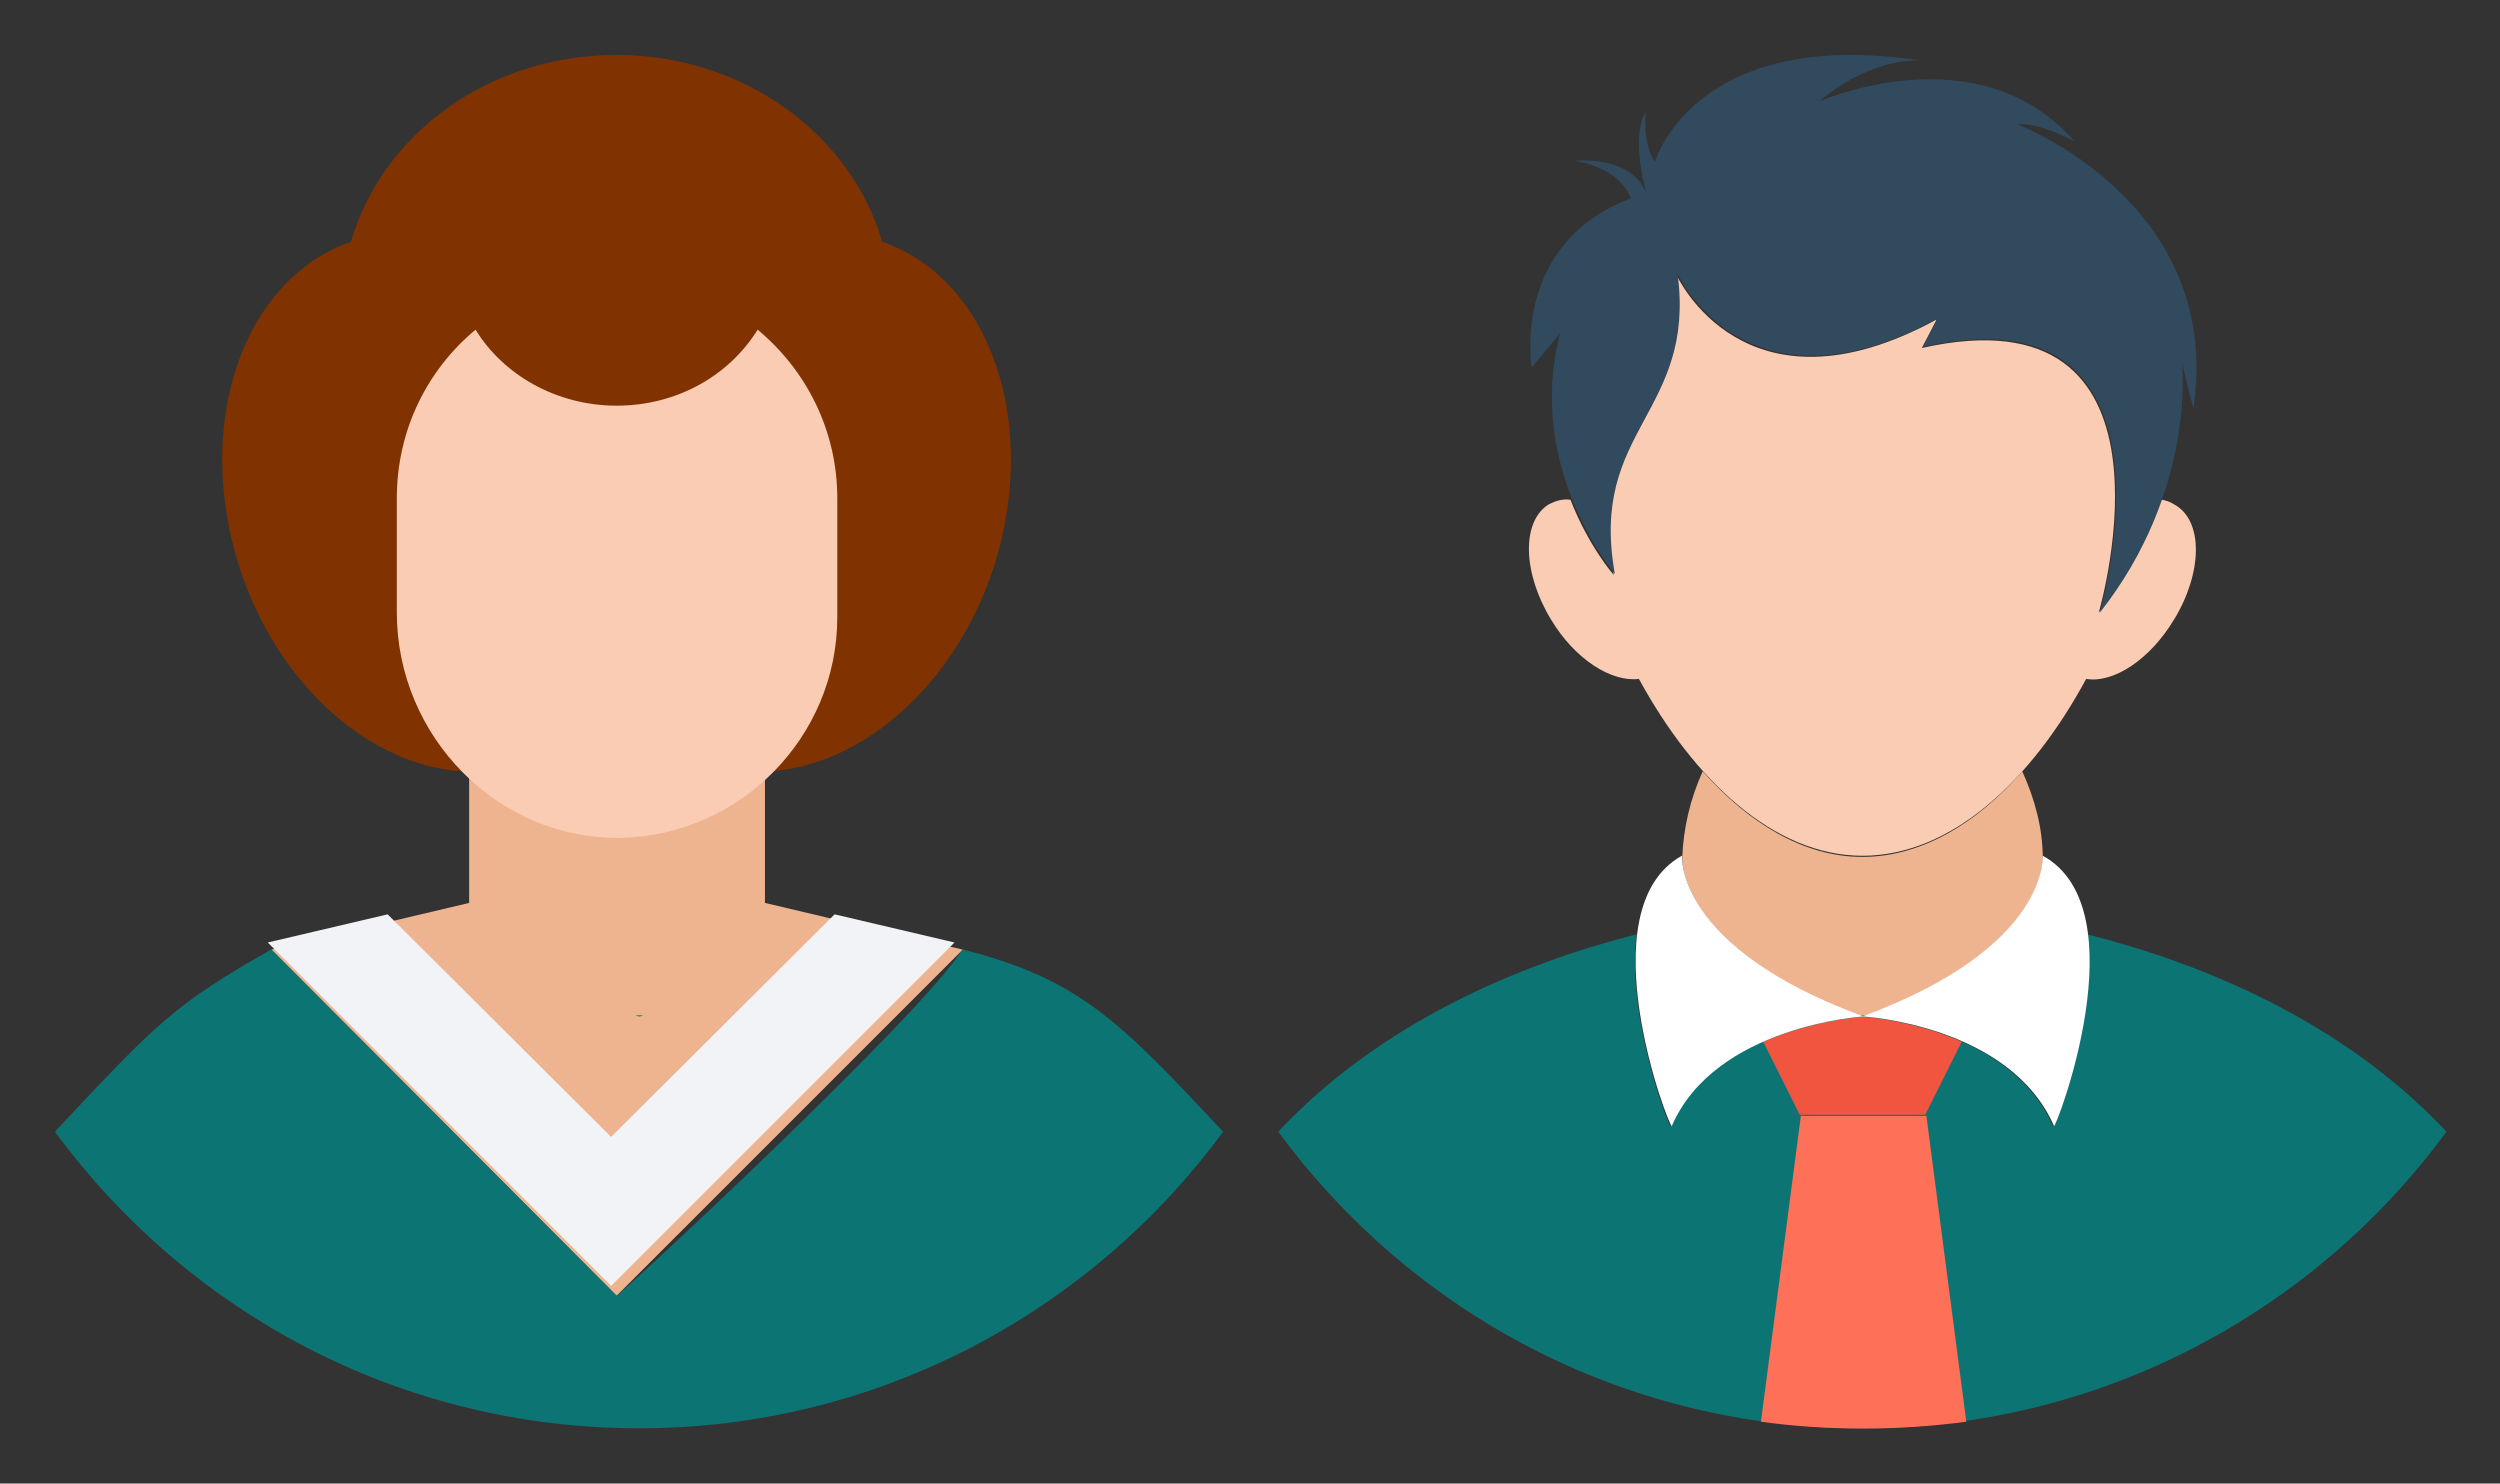 <?xml version="1.0" encoding="UTF-8" standalone="no"?>
<!-- Uploaded to: SVG Repo, www.svgrepo.com, Generator: SVG Repo Mixer Tools -->

<svg
   height="54"
   width="91"
   version="1.1"
   id="Layer_1"
   viewBox="0 0 57.854 34.331"
   xml:space="preserve"
   sodipodi:docname="user.svg"
   inkscape:version="1.3.2 (091e20ef0f, 2023-11-25)"
   xmlns:inkscape="http://www.inkscape.org/namespaces/inkscape"
   xmlns:sodipodi="http://sodipodi.sourceforge.net/DTD/sodipodi-0.dtd"
   xmlns="http://www.w3.org/2000/svg"
   xmlns:svg="http://www.w3.org/2000/svg"><rect x="0" y="0" width="57.854" height="34.331" fill="#333333" stroke="none"/><defs
   id="defs5" /><sodipodi:namedview
   id="namedview5"
   pagecolor="#ffffff"
   bordercolor="#000000"
   borderopacity="0.25"
   inkscape:showpageshadow="false"
   inkscape:pageopacity="0.0"
   inkscape:pagecheckerboard="0"
   inkscape:deskcolor="#d1d1d1"
   inkscape:zoom="4.2461762"
   inkscape:cx="75.832934"
   inkscape:cy="68.178989"
   inkscape:window-width="2528"
   inkscape:window-height="1404"
   inkscape:window-x="2592"
   inkscape:window-y="0"
   inkscape:window-maximized="1"
   inkscape:current-layer="Layer_1" />





<g
   id="g21"
   transform="translate(-8.396)"><g
     id="g2"
     transform="matrix(0.066,0,0,0.066,34.756,-0.475)"
     style="fill:#0d7474;fill-opacity:1">
	<path
   style="fill:#0d7474;fill-opacity:1"
   d="m 255.2,363.2 c -0.4,0 -0.8,0.4 -1.6,0.4 -0.4,0 -0.8,-0.4 -1.6,-0.4 z"
   id="path1-6" />
	<path
   style="fill:#0d7474;fill-opacity:1"
   d="m 458.4,404 c -46,62.8 -120.8,104 -204.8,104 -84,0 -158.4,-40.8 -204.8,-104 36,-38.4 84.8,-58.8 125.6,-69.2 -3.6,29.2 11.6,68.4 12,67.2 15.2,-35.2 66.8,-38.4 66.8,-38.4 0,0 51.6,2.8 67.2,38.4 0.4,0.8 15.6,-38 12,-67.2 41.2,10.4 90,30.8 126,69.2 z"
   id="path2-7" />
</g><path
     style="fill:#eeb490;fill-opacity:1;stroke-width:0.066"
     d="m 55.669,19.857 v 0 c 0,0.343 -0.211,2.165 -4.066,3.644 H 51.392 C 47.536,22.022 47.325,20.2 47.325,19.857 v 0 c 0.026,-0.687 0.185,-1.373 0.475,-2.007 1.056,1.188 2.324,1.98 3.697,1.98 1.347,0 2.641,-0.766 3.697,-1.98 0.29,0.634 0.475,1.32 0.475,2.007 z"
     id="path3-5" /><path
     style="fill:#f1543f;stroke-width:0.066"
     d="m 53.794,24.108 -0.845,1.69 H 50.045 l -0.845,-1.69 c 1.162,-0.502 2.297,-0.581 2.297,-0.581 0,0 1.162,0.079 2.297,0.581 z"
     id="path4-3" /><path
     style="fill:#ff7058;stroke-width:0.066"
     d="m 49.147,32.901 c 0.766,0.106 1.558,0.158 2.376,0.158 0.792,0 1.584,-0.053 2.376,-0.158 L 52.976,25.825 h -2.905 z"
     id="path5-5" /><g
     id="g7"
     transform="matrix(0.066,0,0,0.066,34.756,-0.475)">
	<path
   style="fill:#ffffff"
   d="m 316.8,307.2 c 0,0 2.8,32 -63.2,56.4 0,0 51.6,2.8 67.2,38.4 0.4,1.6 30.4,-76 -4,-94.8 z"
   id="path6" />
	<path
   style="fill:#ffffff"
   d="m 190.4,307.2 c -34,18.8 -4.4,96 -3.6,94.8 C 202,366.8 254,363.6 254,363.6 187.6,339.2 190.4,307.2 190.4,307.2 Z"
   id="path7" />
</g><path
     style="fill:#faccb4;fill-opacity:1;stroke-width:0.066"
     d="m 58.706,14.338 c -0.555,0.924 -1.399,1.479 -2.033,1.373 -1.267,2.35 -3.116,4.093 -5.175,4.093 -2.06,0 -3.908,-1.769 -5.175,-4.093 -0.634,0.079 -1.479,-0.449 -2.033,-1.373 -0.66,-1.083 -0.687,-2.271 -0.053,-2.667 0.158,-0.079 0.317,-0.132 0.502,-0.106 0.422,1.083 1.003,1.743 1.003,1.743 -0.607,-3.353 1.875,-3.723 1.452,-6.945 0,0 1.558,3.459 6.02,1.03 l -0.343,0.66 c 6.232,-1.399 4.146,5.941 4.093,6.126 0.713,-0.898 1.162,-1.796 1.426,-2.614 0.106,0 0.238,0.053 0.317,0.106 0.687,0.37 0.66,1.584 0,2.667 z"
     id="path9" /><path
     style="fill:#324a5e;stroke-width:0.066"
     d="m 55.088,2.878 c 0.502,-0.053 1.32,0.396 1.32,0.396 C 54.164,0.713 50.494,2.35 50.494,2.35 51.735,1.294 52.844,1.4 52.844,1.4 47.589,0.607 46.691,3.75 46.691,3.75 46.454,3.38 46.454,2.852 46.48,2.588 c -0.37,0.634 0.026,1.901 0.026,1.901 C 46.137,3.565 44.843,3.723 44.843,3.723 c 1.109,0.185 1.294,0.871 1.294,0.871 -2.773,1.03 -2.297,3.908 -2.297,3.908 L 44.5,7.71 c -0.819,3.142 1.267,5.572 1.267,5.572 -0.607,-3.353 1.875,-3.723 1.452,-6.945 0,0 1.558,3.459 6.02,1.03 l -0.343,0.66 c 6.311,-1.426 4.093,6.152 4.093,6.152 2.244,-2.852 1.901,-5.783 1.901,-5.783 l 0.264,1.056 C 59.868,4.7 55.088,2.878 55.088,2.878 Z"
     id="path10" /></g><g
   id="g20"
   transform="translate(-5.487)"><path
     style="fill:#803300;stroke-width:0.062"
     d="M 25.902,5.595 C 25.181,3.115 22.702,1.272 19.756,1.272 c -2.946,0 -5.425,1.822 -6.146,4.323 -2.501,0.869 -3.645,4.196 -2.585,7.523 1.081,3.348 4.026,5.383 6.591,4.556 0.89,-0.297 1.632,-0.89 2.14,-1.717 0.53,0.805 1.25,1.42 2.14,1.717 2.543,0.826 5.51,-1.229 6.591,-4.556 1.06,-3.327 -0.085,-6.654 -2.585,-7.523 z"
     id="path1" /><path
     style="fill:#eeb490;stroke-width:0.062"
     d="m 23.189,20.895 c 0,-2.585 0,-5.171 0,-7.777 -2.289,0 -4.556,0 -6.845,0 0,2.585 0,5.171 0,7.777 l -4.577,1.081 7.989,8.011 8.011,-8.011 z"
     id="path2" /><g
     id="g3"
     transform="matrix(0.062,0,0,0.062,3.862,1.272)">
	<path
   style="fill:#f1f3f7"
   d="m 199.375,258.374 c 0,-23.057 0,-46.114 0,-68.832 v 0 c 0,23.057 0,45.775 0,68.832 z"
   id="path3" />
	<polygon
   style="fill:#f1f3f7"
   points="254.305,459.444 382.474,331.274 337.717,320.763 254.305,403.836 170.893,320.763 126.135,331.274 "
   id="polygon3" />
</g><path
     style="fill:#faccb4;stroke-width:0.062"
     d="m 23.02,7.629 c -0.657,1.06 -1.865,1.759 -3.264,1.759 -1.399,0 -2.628,-0.72 -3.264,-1.759 C 15.369,8.562 14.67,9.96 14.67,11.528 v 2.649 c 0,2.861 2.331,5.256 5.192,5.213 2.755,-0.064 5.001,-2.331 5.001,-5.107 V 11.528 C 24.863,9.96 24.143,8.562 23.02,7.629 Z"
     id="path5" /><g
     id="g19"
     transform="matrix(0.066,0,0,0.066,3.537,-0.475)"
     style="fill:#0d7474;fill-opacity:1">
	<path
   style="fill:#0d7474;fill-opacity:1"
   d="m 255.2,363.2 c -0.4,0 -0.8,0.4 -1.6,0.4 -0.4,0 -0.8,-0.4 -1.6,-0.4 z"
   id="path18" />
	<path
   style="fill:#0d7474;fill-opacity:1"
   d="m 458.4,404 c -46,62.8 -120.8,104 -204.8,104 -84,0 -158.4,-40.8 -204.8,-104 36,-38.4 41.748,-44.532 75.867,-63.897 l 121.028,121.348 c 0.4,0.8 106.977,-98.251 121.346,-121.348 C 408.241,350.503 422.4,365.6 458.4,404 Z"
   id="path19"
   sodipodi:nodetypes="csccccc" />
</g></g></svg>
